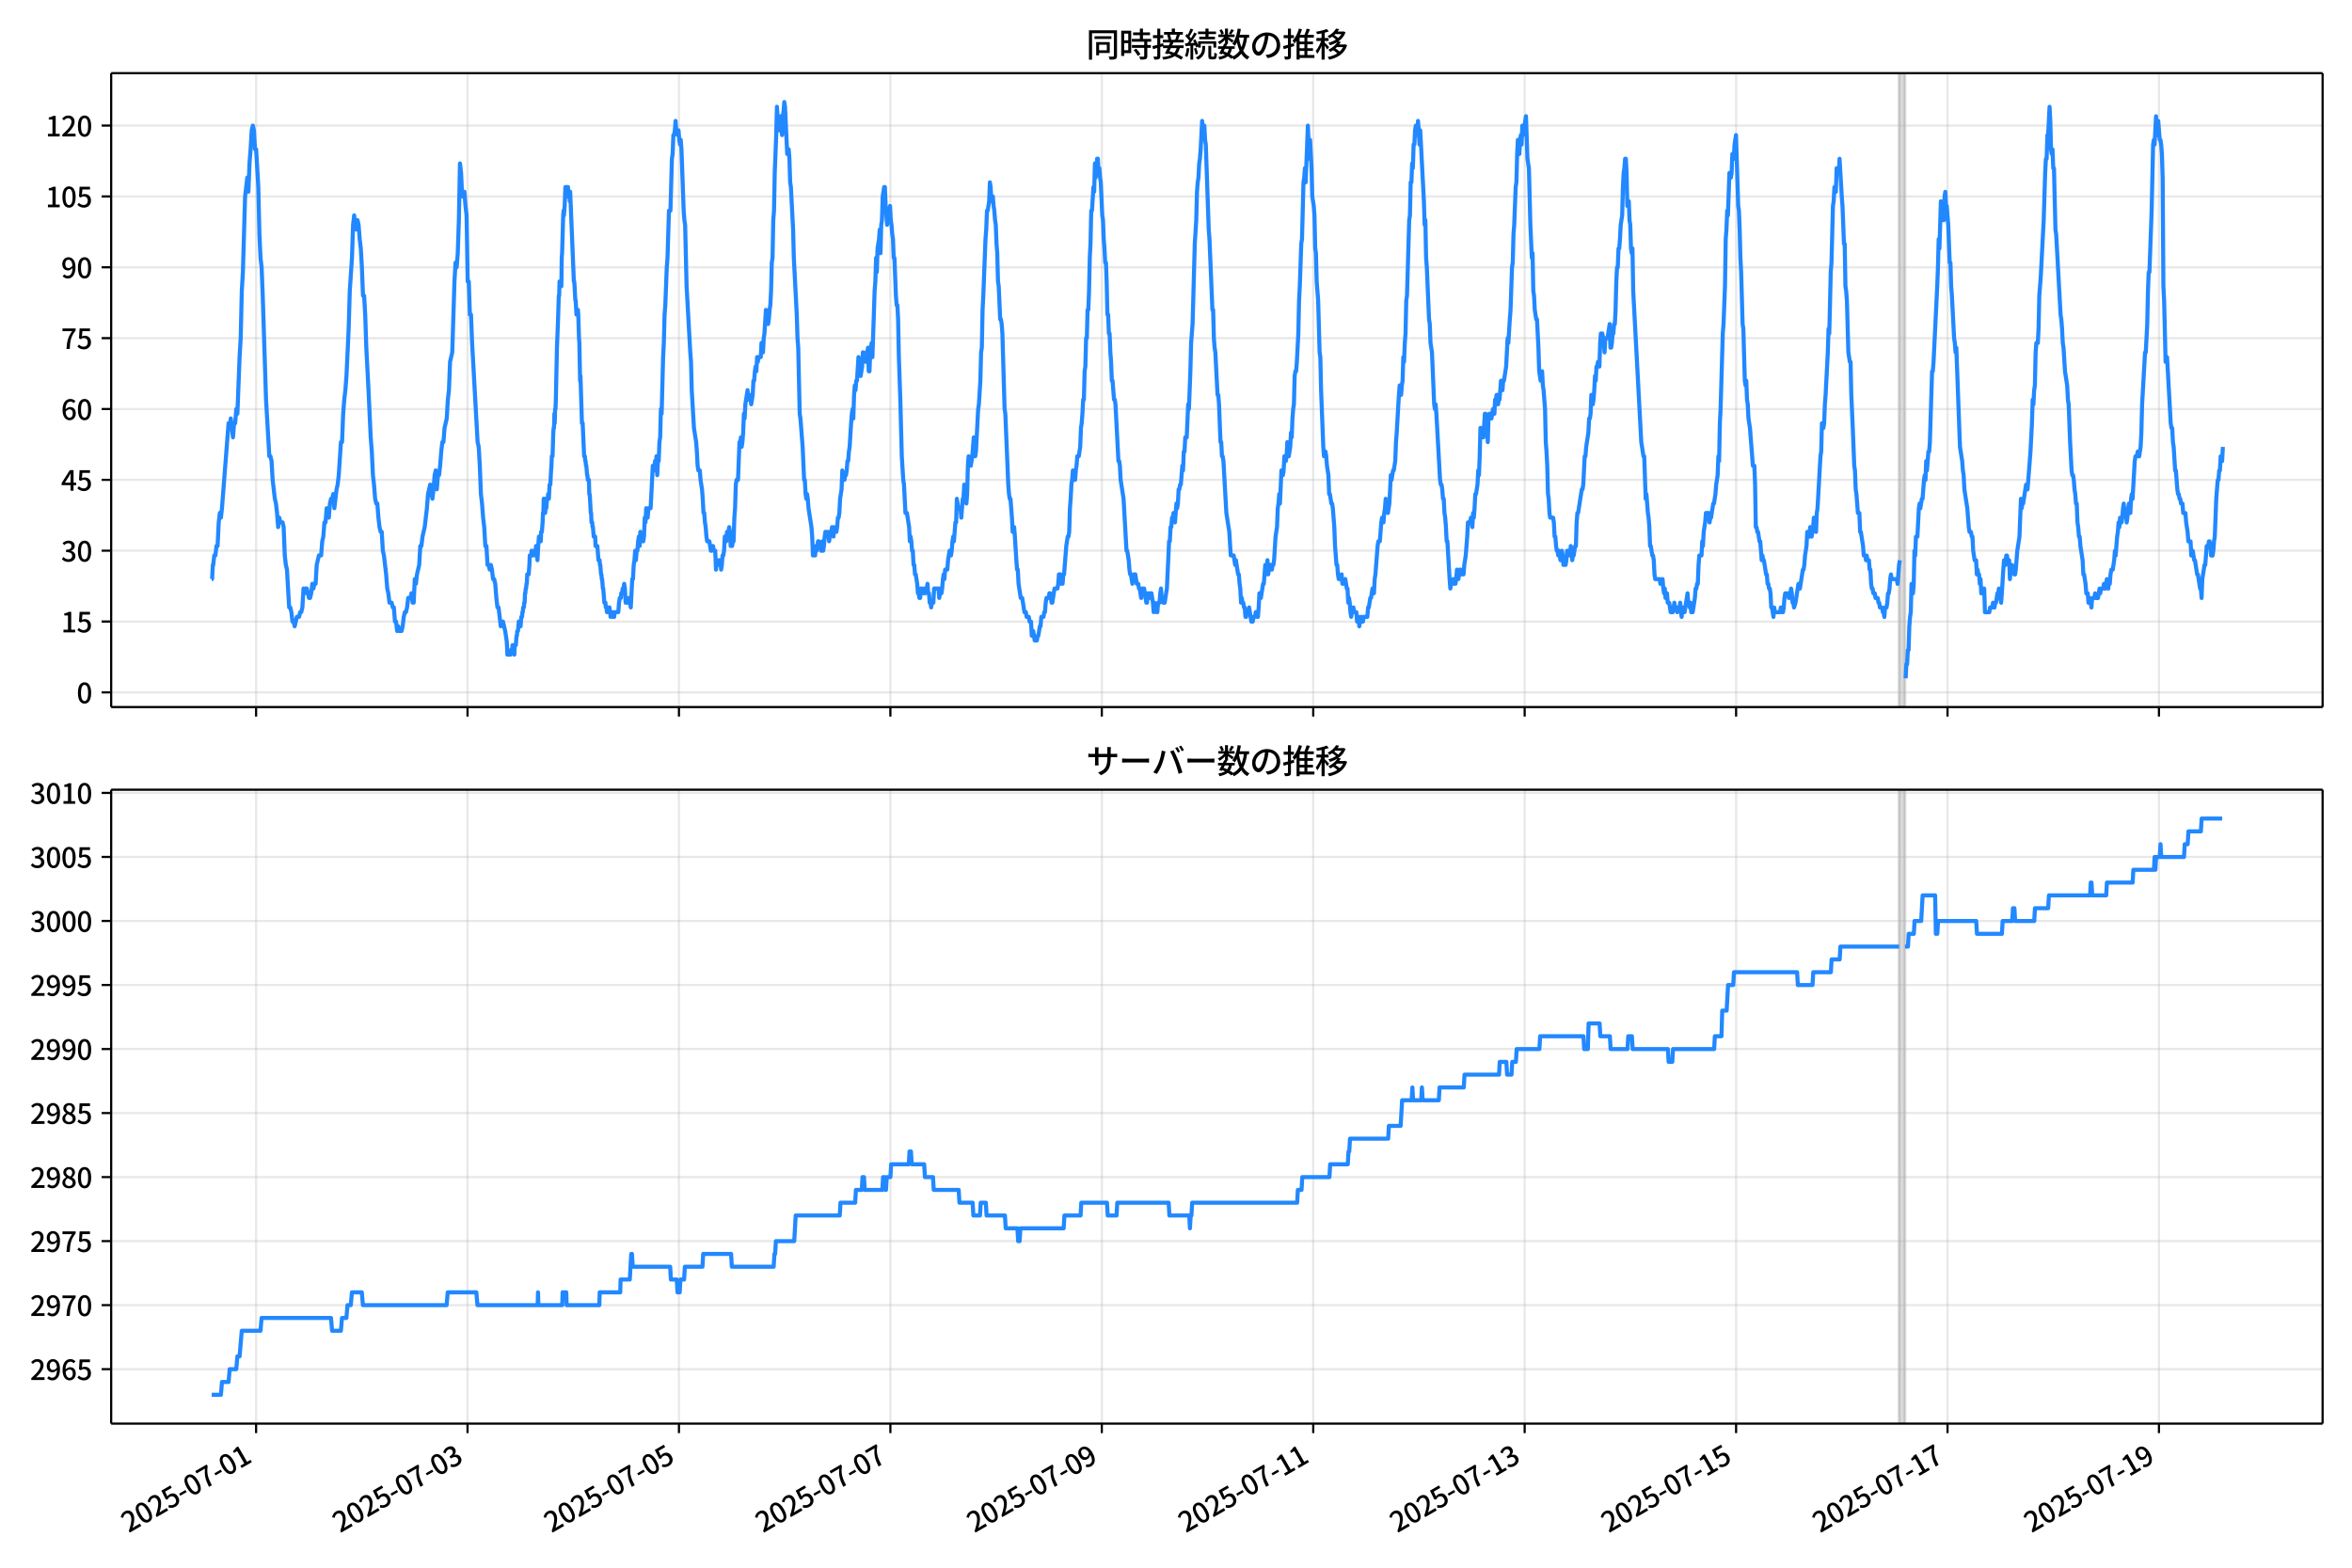 <!DOCTYPE svg  PUBLIC '-//W3C//DTD SVG 1.1//EN'  'http://www.w3.org/Graphics/SVG/1.1/DTD/svg11.dtd'>
<svg version="1.1" viewBox="0 0 864 576" xmlns="http://www.w3.org/2000/svg" xmlns:xlink="http://www.w3.org/1999/xlink">
 <defs>
  <style type="text/css">*{stroke-linejoin: round; stroke-linecap: butt}</style>
 </defs>
 <g id="aa">
  <g id="ab">
   <path d="m0 576h864v-576h-864z" fill="#fff"/>
  </g>
  <g id="ac">
   <g id="ad">
    <path d="m40.84 259.78h812.36v-232.9h-812.36z" fill="#fff"/>
   </g>
   <g id="ae">
    <path d="m697.62 259.78h2.157v-232.9h-2.157z" clip-path="url(#d)" fill="#808080" opacity=".3" stroke="#808080"/>
   </g>
   <g id="af">
    <g id="ag">
     <g id="ah">
      <path d="m94.077 259.78v-232.9" clip-path="url(#d)" fill="none" stroke="#b0b0b0" stroke-linecap="square" stroke-opacity=".3" stroke-width=".8"/>
     </g>
     <g id="ai">
      <defs>
       <path id="f" d="m0 0v3.5" stroke="#000" stroke-width=".8"/>
      </defs>
      <use x="94.077" y="259.778" stroke="#000000" stroke-width=".8" xlink:href="#f"/>
     </g>
    </g>
    <g id="aj">
     <g id="ak">
      <path d="m171.74 259.78v-232.9" clip-path="url(#d)" fill="none" stroke="#b0b0b0" stroke-linecap="square" stroke-opacity=".3" stroke-width=".8"/>
     </g>
     <g id="al">
      <use x="171.744" y="259.778" stroke="#000000" stroke-width=".8" xlink:href="#f"/>
     </g>
    </g>
    <g id="am">
     <g id="an">
      <path d="m249.41 259.78v-232.9" clip-path="url(#d)" fill="none" stroke="#b0b0b0" stroke-linecap="square" stroke-opacity=".3" stroke-width=".8"/>
     </g>
     <g id="ao">
      <use x="249.411" y="259.778" stroke="#000000" stroke-width=".8" xlink:href="#f"/>
     </g>
    </g>
    <g id="ap">
     <g id="aq">
      <path d="m327.08 259.78v-232.9" clip-path="url(#d)" fill="none" stroke="#b0b0b0" stroke-linecap="square" stroke-opacity=".3" stroke-width=".8"/>
     </g>
     <g id="ar">
      <use x="327.079" y="259.778" stroke="#000000" stroke-width=".8" xlink:href="#f"/>
     </g>
    </g>
    <g id="as">
     <g id="at">
      <path d="m404.75 259.78v-232.9" clip-path="url(#d)" fill="none" stroke="#b0b0b0" stroke-linecap="square" stroke-opacity=".3" stroke-width=".8"/>
     </g>
     <g id="au">
      <use x="404.746" y="259.778" stroke="#000000" stroke-width=".8" xlink:href="#f"/>
     </g>
    </g>
    <g id="av">
     <g id="aw">
      <path d="m482.41 259.78v-232.9" clip-path="url(#d)" fill="none" stroke="#b0b0b0" stroke-linecap="square" stroke-opacity=".3" stroke-width=".8"/>
     </g>
     <g id="ax">
      <use x="482.413" y="259.778" stroke="#000000" stroke-width=".8" xlink:href="#f"/>
     </g>
    </g>
    <g id="ay">
     <g id="az">
      <path d="m560.08 259.78v-232.9" clip-path="url(#d)" fill="none" stroke="#b0b0b0" stroke-linecap="square" stroke-opacity=".3" stroke-width=".8"/>
     </g>
     <g id="ba">
      <use x="560.08" y="259.778" stroke="#000000" stroke-width=".8" xlink:href="#f"/>
     </g>
    </g>
    <g id="bb">
     <g id="bc">
      <path d="m637.75 259.78v-232.9" clip-path="url(#d)" fill="none" stroke="#b0b0b0" stroke-linecap="square" stroke-opacity=".3" stroke-width=".8"/>
     </g>
     <g id="bd">
      <use x="637.748" y="259.778" stroke="#000000" stroke-width=".8" xlink:href="#f"/>
     </g>
    </g>
    <g id="be">
     <g id="bf">
      <path d="m715.41 259.78v-232.9" clip-path="url(#d)" fill="none" stroke="#b0b0b0" stroke-linecap="square" stroke-opacity=".3" stroke-width=".8"/>
     </g>
     <g id="bg">
      <use x="715.415" y="259.778" stroke="#000000" stroke-width=".8" xlink:href="#f"/>
     </g>
    </g>
    <g id="bh">
     <g id="bi">
      <path d="m793.08 259.78v-232.9" clip-path="url(#d)" fill="none" stroke="#b0b0b0" stroke-linecap="square" stroke-opacity=".3" stroke-width=".8"/>
     </g>
     <g id="bj">
      <use x="793.082" y="259.778" stroke="#000000" stroke-width=".8" xlink:href="#f"/>
     </g>
    </g>
   </g>
   <g id="bk">
    <g id="bl">
     <g id="bm">
      <path d="m40.84 254.4h812.36" clip-path="url(#d)" fill="none" stroke="#b0b0b0" stroke-linecap="square" stroke-opacity=".3" stroke-width=".8"/>
     </g>
     <g id="bn">
      <defs>
       <path id="h" d="m0 0h-3.5" stroke="#000" stroke-width=".8"/>
      </defs>
      <use x="40.84" y="254.398" stroke="#000000" stroke-width=".8" xlink:href="#h"/>
     </g>
     <g id="bo">
      <!-- 0 -->
      <g transform="translate(28.14 258.38) scale(.1 -.1)">
       <defs>
        <path id="a" transform="scale(.016)" d="m1830-90q-460 0-806 275-346 276-535 823-188 547-188 1366 0 820 188 1357 189 538 535 803 346 266 806 266 461 0 800-269 340-269 528-803 189-534 189-1354 0-819-189-1366-188-547-528-823-339-275-800-275zm0 589q237 0 422 185 186 186 288 599 103 413 103 1091 0 679-103 1082-102 403-288 582-185 180-422 180-236 0-422-180-186-179-292-582-105-403-105-1082 0-678 105-1091 106-413 292-599 186-185 422-185z"/>
       </defs>
       <use xlink:href="#a"/>
      </g>
     </g>
    </g>
    <g id="bp">
     <g id="bq">
      <path d="m40.84 228.37h812.36" clip-path="url(#d)" fill="none" stroke="#b0b0b0" stroke-linecap="square" stroke-opacity=".3" stroke-width=".8"/>
     </g>
     <g id="br">
      <use x="40.84" y="228.366" stroke="#000000" stroke-width=".8" xlink:href="#h"/>
     </g>
     <g id="bs">
      <!-- 15 -->
      <g transform="translate(22.44 232.35) scale(.1 -.1)">
       <defs>
        <path id="k" transform="scale(.016)" d="m544 0v608h1037v3277h-845v467q333 58 579 147 247 90 451 218h557v-4109h915v-608h-2694z"/>
        <path id="e" transform="scale(.016)" d="m1715-90q-365 0-653 90t-506 237q-217 147-383 307l352 480q134-134 294-246t361-183q202-70 452-70 262 0 473 118 212 119 333 346 122 227 122 541 0 460-247 716-246 256-649 256-224 0-384-64t-365-198l-365 237 141 2240h2387v-627h-1747l-109-1204q154 77 307 118 154 42 340 42 397 0 723-160t518-490q192-329 192-847 0-519-224-887t-586-560q-361-192-777-192z"/>
       </defs>
       <use xlink:href="#k"/>
       <use transform="translate(57)" xlink:href="#e"/>
      </g>
     </g>
    </g>
    <g id="bt">
     <g id="bu">
      <path d="m40.84 202.33h812.36" clip-path="url(#d)" fill="none" stroke="#b0b0b0" stroke-linecap="square" stroke-opacity=".3" stroke-width=".8"/>
     </g>
     <g id="bv">
      <use x="40.84" y="202.334" stroke="#000000" stroke-width=".8" xlink:href="#h"/>
     </g>
     <g id="bw">
      <!-- 30 -->
      <g transform="translate(22.44 206.32) scale(.1 -.1)">
       <defs>
        <path id="l" transform="scale(.016)" d="m1715-90q-371 0-656 90t-503 240q-217 150-377 323l359 474q211-205 479-359 269-153 634-153 269 0 467 92 199 93 311 266t112 423q0 256-125 451t-429 300q-304 106-835 106v551q467 0 732 105 266 106 384 291 119 186 119 423 0 307-192 489-192 183-531 183-269 0-503-119-233-118-438-316l-384 460q282 256 614 413 333 157 737 157 422 0 748-144 327-144 512-413 186-269 186-659 0-403-221-685-221-281-592-422v-26q269-70 490-227t349-400 128-557q0-422-215-726-214-304-573-468-358-163-787-163z"/>
       </defs>
       <use xlink:href="#l"/>
       <use transform="translate(57)" xlink:href="#a"/>
      </g>
     </g>
    </g>
    <g id="bx">
     <g id="by">
      <path d="m40.84 176.3h812.36" clip-path="url(#d)" fill="none" stroke="#b0b0b0" stroke-linecap="square" stroke-opacity=".3" stroke-width=".8"/>
     </g>
     <g id="bz">
      <use x="40.84" y="176.302" stroke="#000000" stroke-width=".8" xlink:href="#h"/>
     </g>
     <g id="ca">
      <!-- 45 -->
      <g transform="translate(22.44 180.29) scale(.1 -.1)">
       <defs>
        <path id="x" transform="scale(.016)" d="m2170 0v3072q0 192 12 457 13 266 20 458h-26q-90-179-183-365-92-185-195-364l-921-1415h2579v-576h-3328v493l1875 2957h858v-4717h-691z"/>
       </defs>
       <use xlink:href="#x"/>
       <use transform="translate(57)" xlink:href="#e"/>
      </g>
     </g>
    </g>
    <g id="cb">
     <g id="cc">
      <path d="m40.84 150.27h812.36" clip-path="url(#d)" fill="none" stroke="#b0b0b0" stroke-linecap="square" stroke-opacity=".3" stroke-width=".8"/>
     </g>
     <g id="cd">
      <use x="40.84" y="150.271" stroke="#000000" stroke-width=".8" xlink:href="#h"/>
     </g>
     <g id="ce">
      <!-- 60 -->
      <g transform="translate(22.44 154.26) scale(.1 -.1)">
       <defs>
        <path id="q" transform="scale(.016)" d="m1971-90q-339 0-634 144-294 144-518 435-224 292-352 733-128 442-128 1044 0 678 147 1161 148 483 397 784 250 301 570 445t665 144q397 0 688-147 292-147 490-359l-403-448q-128 154-327 253-198 99-409 99-307 0-567-182-259-182-413-605-153-422-153-1145 0-608 115-1002t326-589q212-195 493-195 212 0 375 121 163 122 259 343t96 522q0 300-90 511-89 212-259 320-169 109-419 109-211 0-451-134t-458-461l-25 538q134 192 313 323t374 201q196 71 375 71 397 0 694-163 298-163 467-490 170-326 170-825 0-468-195-817-195-348-512-544-317-195-701-195z"/>
       </defs>
       <use xlink:href="#q"/>
       <use transform="translate(57)" xlink:href="#a"/>
      </g>
     </g>
    </g>
    <g id="cf">
     <g id="cg">
      <path d="m40.84 124.24h812.36" clip-path="url(#d)" fill="none" stroke="#b0b0b0" stroke-linecap="square" stroke-opacity=".3" stroke-width=".8"/>
     </g>
     <g id="ch">
      <use x="40.84" y="124.239" stroke="#000000" stroke-width=".8" xlink:href="#h"/>
     </g>
     <g id="ci">
      <!-- 75 -->
      <g transform="translate(22.44 128.22) scale(.1 -.1)">
       <defs>
        <path id="i" transform="scale(.016)" d="m1235 0q32 646 109 1187t224 1024 384 941 576 938h-2208v627h3027v-455q-409-512-665-989-256-476-397-969t-205-1053-90-1251h-755z"/>
       </defs>
       <use xlink:href="#i"/>
       <use transform="translate(57)" xlink:href="#e"/>
      </g>
     </g>
    </g>
    <g id="cj">
     <g id="ck">
      <path d="m40.84 98.207h812.36" clip-path="url(#d)" fill="none" stroke="#b0b0b0" stroke-linecap="square" stroke-opacity=".3" stroke-width=".8"/>
     </g>
     <g id="cl">
      <use x="40.84" y="98.207" stroke="#000000" stroke-width=".8" xlink:href="#h"/>
     </g>
     <g id="cm">
      <!-- 90 -->
      <g transform="translate(22.44 102.19) scale(.1 -.1)">
       <defs>
        <path id="j" transform="scale(.016)" d="m1562-90q-410 0-708 150-297 151-502 356l403 461q141-160 346-256t422-96q224 0 425 102 202 103 352 333 151 230 237 614 87 384 87 941 0 589-115 970t-323 563-496 182q-205 0-372-118-166-118-262-336t-96-525q0-301 86-512 87-211 259-323 173-112 417-112 224 0 460 141 237 141 448 461l32-544q-134-180-313-314t-371-208-384-74q-391 0-689 166-297 167-467 496-169 330-169 823 0 467 195 816t515 541 698 192q339 0 636-138 298-137 519-419 221-281 349-710t128-1018q0-691-141-1187t-391-807q-249-310-563-461-313-150-652-150z"/>
       </defs>
       <use xlink:href="#j"/>
       <use transform="translate(57)" xlink:href="#a"/>
      </g>
     </g>
    </g>
    <g id="cn">
     <g id="co">
      <path d="m40.84 72.175h812.36" clip-path="url(#d)" fill="none" stroke="#b0b0b0" stroke-linecap="square" stroke-opacity=".3" stroke-width=".8"/>
     </g>
     <g id="cp">
      <use x="40.84" y="72.175" stroke="#000000" stroke-width=".8" xlink:href="#h"/>
     </g>
     <g id="cq">
      <!-- 105 -->
      <g transform="translate(16.74 76.16) scale(.1 -.1)">
       <use xlink:href="#k"/>
       <use transform="translate(57)" xlink:href="#a"/>
       <use transform="translate(114)" xlink:href="#e"/>
      </g>
     </g>
    </g>
    <g id="cr">
     <g id="cs">
      <path d="m40.84 46.144h812.36" clip-path="url(#d)" fill="none" stroke="#b0b0b0" stroke-linecap="square" stroke-opacity=".3" stroke-width=".8"/>
     </g>
     <g id="ct">
      <use x="40.84" y="46.144" stroke="#000000" stroke-width=".8" xlink:href="#h"/>
     </g>
     <g id="cu">
      <!-- 120 -->
      <g transform="translate(16.74 50.129) scale(.1 -.1)">
       <defs>
        <path id="b" transform="scale(.016)" d="m282 0v429q697 621 1164 1136 468 515 701 956 234 442 234 826 0 256-87 451-86 196-262 301-176 106-445 106-275 0-506-151-230-150-422-368l-416 410q301 333 637 518 336 186 803 186 429 0 749-176t496-493 176-745q0-455-224-919t-615-935q-390-470-889-950 186 20 394 36t374 16h1184v-634h-3046z"/>
       </defs>
       <use xlink:href="#k"/>
       <use transform="translate(57)" xlink:href="#b"/>
       <use transform="translate(114)" xlink:href="#a"/>
      </g>
     </g>
    </g>
   </g>
   <g id="cv">
    <path d="m77.765 212.75h.145l.28-5.206h.143l.382-3.471h.404l.406-3.471h.404l.419-8.677.403-3.471.405 1.736.381-3.471 2.427-31.238.405 1.736.405-3.471.809 6.942.405-5.206h.405l.405-5.206.405 1.736.809-20.825.405-6.942.405-17.355.405-6.942.809-27.767.809-6.942.405 5.206.405-10.413.405-5.206.405-6.942.405-1.736.405 1.736.405 6.942h.405l.809 13.884.405 17.355.405 8.677.405 3.471.405 10.413 1.214 38.18 1.214 20.825h.405l.405 1.736.405 6.942.809 6.942.405 1.736.405 3.471.405 5.206.405-3.471.405 1.736h.809l.405 1.736.405 10.413.405 3.471.405 1.736.809 13.884h.405l.405 1.736.405 3.471h.405l.405 1.736.809-3.471h.809l.405-1.736h.405l.405-1.736.405-6.942.405 1.736.405-1.736h.405l.809 3.471h.405l.405-1.736.405-3.471.405 1.736.405-1.736h.405l.405-6.942.809-3.471h.809l.405-5.206.405-1.736.405-5.206h.405l.405-5.206.809 3.471.405-5.206.405-1.736h.405l.405-1.736.405 5.206.809-6.942.405-1.736.405-3.471.809-12.148h.405l.405-10.413.405-5.206.405-3.471.405-5.206.809-17.355.405-13.884.809-12.148.405-12.148.405-3.471.405 3.471.405 1.736.405-3.471.405 1.736.405 5.206.405 3.471.405 6.942.405 10.413h.405l.405 6.942.405 12.148.809 15.619.809 17.355.405 5.206.405 8.677.405 3.471.405 5.206.405 1.736h.405l.405 5.206.405 3.471.405 1.736h.405l.405 6.942.405 1.736.809 6.942.405 5.206.405 1.736.405 3.471h.809l.405 1.736h.405l.405 5.206h.405l.405 3.471.405-1.736.405 1.736h.809l.405-1.736.405-3.471.405-1.736h.405l.405-1.736.405-3.471h.809l.405-1.736.405 3.471h.405l.405-8.677.405 1.736.405-3.471.809-3.471.405-6.942h.405l.405-3.471.809-3.471.809-6.942.405-5.206.809-3.471.405 3.471.405 1.736.405-3.471.405-5.206.405-1.736.405 6.942.405-5.206h.405l.405-3.471.405-5.206.405-3.471h.405l.405-5.206.809-3.471.405-6.942.405-3.471.405-10.413.809-3.471.809-26.032.405-6.942.405 1.736.405-5.206.405-12.148.405-20.825.405 3.471.405 8.677h.405l.405-1.736.405 5.206.405 3.471.405 24.296h.405l.405 12.148h.405l.405 10.413 2.023 36.445.405 1.736.405 6.942.405 10.413.405 3.471.405 5.206.405 3.471.405 6.942h.405l.405 6.942h.405l.405 1.736.405-1.736.405 1.736.405 3.471h.405l.405 1.736.405 5.206.405 3.471h.405l.809 6.942.405-1.736h.405l.809 3.471.539 3.471.135 1.736.135 3.471h1.214l.135-1.736h.405l.135-1.736h.27l.135 1.736h.135l.135 1.736.135-3.471h.405l.27-3.471h.135l.135-1.736h.27l.27-3.471h.539l.135 1.736.27-3.471h.27l.135-1.736h.135l.135-1.736h.27l.135-1.736h.135l.135-3.471h.135l.135-1.736h.135l.135-1.736h.135l.135-3.471h.539l.27-3.471.135-3.471h.539l.135-1.736.135 1.736h.539l.135-1.736h.539l.135 1.736.135-3.471.135 1.736h.135l.27 3.471.27-5.206.27-3.471.135 1.736h.135l.135-1.736h.135l.135 1.736.135-3.471h.27l.27-3.471.135-3.471h.135l.135-5.206h.405l.135 5.206.135-1.736h.27l.27-3.471h.27l.135-1.736.135 1.736h.135l.27-5.206h.27l.27-5.206.135-1.736.135-3.471h.27l.27-8.677.135-1.736h.135l.135-5.206.135 3.471.135-5.206h.135l.135-3.471.405-19.09.405-10.413.27-8.677h.135l.135-5.206.135 1.736.135-1.736.135 1.736.135-1.736.135 1.736.135-10.413.135-1.736.405-13.884.135-1.736.135 1.736.27-3.471.27-6.942.135 3.471h.27l.135-3.471h.405l.135 1.736h.27l.27 3.471.135-3.471 1.348 32.974h.135l.135 1.736.27 5.206h.135l.27 5.206.135-1.736h.135l.135 1.736.135-1.736.135 1.736.27 8.677.135 1.736.27 13.884.135-1.736.539 17.355h.27l.539 12.148h.27l.135 1.736h.135l.135 1.736h.135l.27 3.471h.135l.135 1.736h.405l.135 5.206h.135l.135 1.736.27 5.206h.135l.135 3.471h.27l.135 1.736h.135l.27 3.471h.539l.135 3.471h.674l.405 5.206h.405l.135 1.736h.135l.27 3.471h.135l.135 1.736h.135l.27 3.471h.135l.405 5.206h.405l.135 1.736h.27l.135 1.736h.539l.135-1.736.135 1.736.135-1.736.135 1.736h.135l.135 1.736.135-1.736h.539l.135 1.736h.539l.135-1.736h1.348l.27-3.471.27-1.736h.405l.135-1.736h.27l.27-1.736h.27l.27-1.736.27 1.736.27 5.206h.809l.27-1.736h.27l.539 3.471.539-10.413h.27l.27-5.206.27-1.736.27-3.471.27 3.471.27-3.471h.27l.27-3.471.27-1.736.27 3.471.27-5.206.27 3.471h.809l.27-1.736.27-6.942.27 1.736.27-5.206.27 3.471h.27l.27-3.471h.809l.809-15.619h.27l.27 1.736.27-3.471.27 1.736.27-3.471.27 6.942.27-5.206h.27l.27-6.942.27-1.736.27-10.413.27 1.736.539-20.825.27-5.206.27-10.413.27-3.471.539-13.884.27-3.471.539-17.355h.539l.539-19.09.27-1.736.27-6.942h.27l.27-1.736.27-3.471.27 3.471h.27l.27 1.736.27-1.736.27 3.471.27 1.736.27-1.736.27 3.471.809 22.561.27 3.471.27 1.736.539 22.561 1.348 24.296.27 3.471.27 10.413.809 13.884.809 5.206.27 3.471.27 5.206.27 1.736h.539l.27 3.471.539 3.471.27 3.471.27 5.206h.27l.27 3.471.27 1.736.27 3.471.27 1.736h.809l.539 3.471h.27l.27-1.736h.27l.27 1.736h.539l.27 6.942.27-3.471.27 1.736h.27l.27-1.736h.539l.27 3.471.27-1.736.27-3.471h.27l.27-1.736.27-5.206.27 1.736h.27l.27-3.471h.539l.27-1.736.27 1.736.27 5.206.27-1.736.27 1.736.27-1.736h.27l.27-8.677.27-3.471.27-8.677.27-1.736h.539l.539-13.884h.27l.27-1.736.27 3.471.27-1.736.27-3.471.27-6.942.27 1.736.27-5.206.809-5.206.27 3.471.27-1.736h.27l.539 3.471.539-3.471.27-5.206h.27l.27-3.471.27-1.736.27 1.736.27-5.206.27 1.736.27-1.736h.809l.27-5.206.27 3.471h.27l.27-5.206.27-1.736.539-8.677.27 3.471.27-1.736.27 3.471.27-1.736.27-3.471.27-1.736.27-5.206.27-10.413.27-1.736.27-13.884.27-3.471.27-13.884.539-13.884.27-10.413.539 8.677.27-3.471h.27l.27-1.736.27 5.206.27 1.736.27-6.942.27-1.736.27-3.471.27 1.736.809 17.355.27-1.736h.27l.27 3.471.27 8.677.27 1.736.809 15.619.27 10.413 1.079 20.825.27 8.677.27 3.471.539 24.296.27 1.736.809 10.413.539 12.148h.27l.27 5.206.27 1.736.27-1.736.27 1.736.27 3.471 1.079 6.942.27 3.471.27 6.942h.809l.27-3.471.27 1.736.539-3.471h.27l.27 1.736h.27l.27 1.736h.27l.27-3.471.27 3.471.27-1.736.27-3.471.27-1.736h.27l.27 1.736h.27l.27-1.736.27 3.471.539-3.471h.27l.27-1.736.539 3.471.27-3.471.27 1.736h.539l.27-1.736.27-3.471h.27l.27-1.736.27-5.206.539-3.471.27-6.942.539 3.471h.27l.27-1.736h.27l.27-1.736.27-3.471h.27l.27-3.471.27-1.736.539-8.677.27-3.471.27-1.736.27 3.471.27-8.677.27-3.471.27 1.736.27-3.471h.27l.539-8.677.27 1.736h.27l.27 5.206.539-3.471.27-5.206h.27l.27 1.736h.27l.27 1.736.809-5.206.27 8.677h.27l.27-6.942.539-3.471.27 5.206.809-24.296.27-3.471.27-8.677.27 5.206.27-8.677.539-3.471.27-3.471.27 8.677.27-10.413.27-1.736.27-8.677.539-3.471h.27l.27 6.942.539 6.942.27-3.471h.27l.539-3.471.27 5.206.27 1.736.27 3.471.27 1.736.27 6.942h.27l.539 13.884.27 3.471h.27l.27 5.206.27 13.884.539 15.619.539 20.825.539 8.677.27 1.736.539 10.413h.539l.809 5.206.27 5.206.27-1.736.27 1.736.27 3.471h.27l.27 5.206h.27l.27 3.471h.27l.539 3.471.27 3.471h.27l.27 1.736h.27l.27-3.471.27 1.736.27-1.736.27 1.736h.27l.27-1.736.27 1.736.27-1.736h.27l.27-1.736.27 3.471h.27l.27 3.471h.27l.27 1.736.27-1.736h.539l.27-5.206h1.618l.27 3.471.539-3.471.27 1.736.27-1.736.27-3.471.27-1.736.27 1.736.27-3.471h.809l.27-3.471.539-3.471.27 1.736h.27l.27-1.736.27-3.471.27-1.736.27 1.736.539-6.942h.27l.27-8.677.539 3.471h.809l.27 3.471.539-6.942h.27l.27-5.206.27 3.471.539 3.471.27-3.471.27-10.413.27-3.471.27 3.471h.539l.539-3.471.539-6.942.27 1.736.27 5.206.27-1.736.809-15.619.27-1.736.539-8.677.27-10.413.27-1.736.27-13.884.27-5.206.809-20.825.27-3.471.27-6.942h.27l.539-3.471.27-6.942.27 1.736.27 5.206.27-1.736h.27l.27 3.471.27 1.736.27 3.471.27 1.736.27 6.942.27 3.471.27 10.413.27 1.736.539 12.148h.27l.27 1.736.27 3.471.809 27.767.27 1.736 1.079 26.032.27 3.471.27 1.736h.27l.539 6.942.27 5.206.27-1.736h.27l.27 3.471.539 8.677.27 3.471h.27l.27 5.206.809 5.206h.539l.809 5.206h.539l.27 1.736h.809l.27 1.736h.539l.27 5.206.27-1.736h.27l.539 3.471h.809l.27-1.736h.27l.539-3.471h.27l.27-3.471h.809l.27-1.736h.27l.27-3.471.27-1.736h.809l.27-1.736h.27l.539 3.471h.27l.809-5.206h1.079l.27-1.736.27-3.471h.539l.27 3.471h.539l.27-3.471h.27l.809-10.413.539-3.471h.27l.27-1.736.27-8.677.27-3.471.27-5.206.27-1.736.27-3.471.27 1.736.27-1.736.27 3.471.27-3.471.27-1.736.27-3.471h.539l.539-3.471.27-6.942.27-1.736.27-3.471.27-5.206h.27l.27-10.413.27-1.736.27-10.413h.27l.27-10.413h.27l.27-6.942.27-12.148.27-5.206.27-12.148h.27l.539-8.677.27 1.736.27-10.413.27 5.206.27-1.736.27-5.206h.27l.27 5.206.27-1.736.27 3.471.27 1.736.539 12.148.27 1.736.27 6.942.27 3.471.27 5.206h.27l.27 6.942.27 12.148h.27l.27 6.942h.27l.27 6.942.27 3.471.27 6.942h.27l.539 6.942h.27l.27 1.736 1.079 20.825h.27l.27 1.736.27 5.206 1.079 6.942 1.079 19.09h.27l.539 3.471.27 3.471.27 1.736h.27l.539 3.471.539-3.471.27 1.736.27-1.736.539 3.471h.539l.27 1.736h.27l.539 3.471.27-3.471h.27l.27 1.736.27-1.736.809 5.206h.27l.27-3.471.27 1.736h.27l.27-1.736.27 1.736.27-1.736.539 3.471.27 3.471.27-3.471.27 1.736h.27l.27 1.736h.27l.27-3.471h.539l.27-3.471.27-1.736.27 3.471h.27l.27 1.736h.539l.809-5.206.809-17.355h.27l.27-5.206h.27l.27-3.471h.27l.27-1.736.539 3.471.539-6.942.27 1.736.27-1.736.27-5.206h.27l.27-1.736h.27l.539-6.942.27 1.736.27-6.942h.27l.27-5.206h.539l.539-12.148.27 1.736.539-13.884.27-10.413.539-6.942.809-29.503.539-8.677.27-10.413.27-3.471.27-1.736.27-5.206.27-1.736.27-3.471.539-10.413.27 3.471.27-1.736h.27l.27 5.206.27 1.736 1.079 31.238.27 3.471 1.079 26.032h.27l.27 10.413.27 3.471.27 1.736.809 15.619h.27l.27 3.471.539 13.884h.27l.27 5.206h.27l.27 1.736 1.079 19.09 1.079 6.942.539 8.677h1.079l.539 3.471.27-1.736.809 5.206h.27l.27 3.471.27 1.736.27 5.206.27-1.736.27 1.736h.27l.27 1.736h.27l.27 3.471h.27l.27-1.736h.539l.27-1.736.809 5.206h.539l.27-1.736h.539l.27-1.736h.27l.27 1.736h.27l.27-3.471.27-5.206.27 1.736h.27l.809-5.206h.27l.539-6.942.27 3.471.27-1.736.27-3.471.27 5.206.539-3.471h.539l.27 1.736.27-1.736h.27l.27-1.736.539-8.677.539-3.471.27-6.942.27-1.736.27-3.471.27 3.471.539-12.148h.27l.27 1.736.27-1.736.27-5.206h.27l.27 1.736.27-1.736.27-5.206.27 5.206h.27l.539-3.471.27-5.206.27 1.736.27-6.942.27-3.471.27-1.736.27-10.413.27-1.736h.27l.27-3.471.539-10.413.27-12.148.27-5.206.539-15.619.27-1.736.539-20.825.27-1.736.27-3.471.27 5.206.809-20.825.539 12.148.27-6.942.539 10.413.27 10.413.539 3.471.27 3.471.27 12.148.27 1.736.27 10.413.539 6.942.539 19.09.27 1.736.27 12.148.809 20.825.27 3.471.27-1.736h.27l.27 1.736.27 3.471.539 3.471.27 6.942h.27l.539 3.471h.27l.27 1.736.539 6.942.27 6.942.539 6.942h.27l.27 3.471.27 1.736h.809l.27-1.736.27 3.471h.809l.27-1.736.539 3.471h.27l.27 5.206.27-1.736.27 1.736.27 3.471.27 1.736.27-1.736h.27l.27-1.736.27 1.736h.809l.27 3.471.27-1.736h.27l.27 3.471.539-3.471h.27l.27 1.736h.27l.27-1.736h1.348l.27-3.471h.27l.539-3.471h.27l.539-3.471.27 1.736h.27l.27-5.206.27-1.736.809-10.413.27-1.736h.539l.539-6.942.27-1.736h.27l.27 1.736.27-3.471.27-1.736.27-3.471.27 3.471.27-1.736.27 3.471.539-3.471.539-10.413.27 1.736.539-3.471h.27l.539-3.471.27-6.942.27-3.471.809-13.884.27-3.471h.27l.27 3.471.27-3.471.27-1.736.27-8.677.27 1.736.27-6.942.27-3.471.27-12.148.27-1.736.809-27.767.27-1.736.27-12.148h.27l.27-6.942.27 1.736.27-8.677h.27l.27-5.206.27-1.736h.27l.27 3.471.27-5.206.27 3.471.27 5.206.27-5.206 1.348 26.032.27 8.677.27-1.736.27 13.884.27 3.471.809 19.09.27 1.736.27 6.942.539 3.471.809 19.09.27 1.736.27-1.736.27 3.471 1.348 24.296.27 1.736h.27l.27 1.736.27 3.471h.27l.27 5.206.27 1.736.27 3.471.27 5.206h.27l.809 13.884.27 3.471.27-1.736h.539l.27-1.736.27 1.736h.539l.27-1.736.27-3.471.539 3.471.539-3.471h.27l.27 1.736h.809l.27-3.471.539-3.471.539-6.942.27-5.206h.809l.27-1.736.539 3.471.27-5.206.27 1.736.27-3.471.27-5.206h.27l.539-3.471.27-5.206.27 1.736.27-6.942.27-10.413h.27l.27 3.471.27-3.471.27 3.471.539-8.677h.27l.27 6.942.27-1.736.27 5.206.27-8.677.27-1.736h.539l.27 1.736.539-3.471h.27l.27 1.736.27-5.206h.27l.27-1.736h.27l.27 3.471.27-1.736h.27l.539-6.942h.27l.27 3.471.27-3.471h.27l.809-5.206.539-10.413.27 1.736.539-8.677.27-3.471.539-15.619.27-1.736.27-10.413.27-3.471.539-13.884.27-1.736.27-10.413.27-5.206.27 3.471.27 1.736.27-5.206.27-1.736.27 3.471.27-6.942.27 3.471 1.079-6.942.539 15.619.539 3.471.539 20.825.539 12.148.27-1.736.27 13.884.27 1.736.27 5.206.539 3.471h.27l.539 10.413.27 8.677.539 3.471.539-3.471.27 5.206.27 1.736.539 6.942.27 12.148.27 3.471.27 5.206.27 10.413.27 1.736.27 5.206.27 1.736h1.079l.27 1.736.27 5.206h.27l.27 3.471.27 1.736h.27l.27 1.736.27-1.736.539 3.471.539-3.471.27 1.736.27 3.471.27-1.736.27 1.736h.27l.27-1.736.27-3.471h.27l.27 1.736.27-1.736.27 1.736.27-3.471.27 1.736.27 3.471.27-1.736h.27l.539-3.471h.27l.27-8.677.27-3.471h.27l1.348-8.677h.27l.27-1.736.539-10.413h.27l.27-3.471.809-5.206.27-5.206h.27l.27-1.736.27-6.942h.27l.27 3.471.27-1.736.27-3.471.27-5.206.27 1.736.27-5.206h.27l.27-1.736.27 1.736h.27l.27-8.677.27-3.471h.539l.539 3.471.27 3.471.27-5.206h.809l.809-5.206.27 8.677h.27l.27-1.736.27-3.471h.27l.27-3.471h.27l.27-5.206.27-10.413.27-5.206h.27l.27-6.942h.27l.27-3.471.27-5.206.539-3.471.27-10.413.27-5.206.27-1.736.27-3.471h.27l.27 5.206.27 12.148.27-1.736h.27l.27 6.942.27 1.736.27 8.677.27 1.736.27-1.736.27 15.619 2.966 55.534.809 5.206h.27l.539 15.619.27-1.736.539 6.942.27 1.736.27 3.471.27 6.942h.27l.539 3.471h.27l.27 1.736.27 5.206.27 1.736h1.618l.27 1.736h.27l.27-1.736h.27l.27 3.471.27 1.736.27-1.736.27 3.471.27-1.736h.27l.27 3.471h.539l.539 3.471h.809l.539-3.471.27 1.736h.539l.27 1.736.27-1.736h.539l.27-1.736.27 3.471.27 1.736.27-3.471h.27l.27 1.736h.27l1.079-6.942.27 3.471h.27l.27 1.736.27-1.736.27 3.471h.539l.809-5.206.27-3.471h.27l.27-1.736h.27l.27-6.942.27-3.471h.809l.27-5.206.27 1.736.27-5.206.539-3.471.27-3.471h1.079l.27 3.471.27-1.736h.27l.809-5.206h.27l.539-3.471.27-3.471.539-3.471.27-6.942.27 1.736.27-13.884.27-5.206.809-27.767.27-3.471.539-13.884.27-17.355.27-3.471.27-6.942.27 1.736.539-15.619.27 1.736h.27l.27-1.736.27-6.942h.27l.27 1.736.27-5.206.539-3.471.809 26.032.27 1.736.27 6.942.27 10.413.27 5.206.539 19.09.27 1.736.539 19.09.27 1.736.27-1.736.27 6.942.27 1.736.27 5.206.539 3.471 1.079 13.884h.539l.27 6.942.27 15.619h.27l.27 1.736h.27l.539 3.471h.27l.539 6.942.27-1.736.27 1.736h.27l.809 5.206h.27l.27 3.471h.27l.27 1.736h.27l.27 1.736.27 5.206h.27l.539 3.471.27-3.471.27 1.736h1.888l.27-1.736h.27l.27 1.736h.27l.27-1.736.27-3.471.27-1.736h1.079l.27 1.736.27-1.736h.27l.27-1.736.27 1.736.27 3.471h.27l.27 1.736.539-1.736 1.079-6.942.27 1.736h.27l1.079-6.942h.27l.27-1.736.27-3.471.539-3.471.27-5.206h.27l.27 1.736h.27l.27-3.471h.27l.27 3.471.539-3.471.27-3.471h.27l.27 3.471.27 1.736.27-6.942.27-1.736 1.079-19.09.27-1.736.27-10.413.27 1.736h.27l.27-1.736.27-6.942.27-3.471.809-15.619.27-8.677.27 1.736.539-22.561.27-3.471.539-20.825.27-1.736.27-5.206h.27l.27 1.736.27-8.677h.27l.27 1.736h.27l.27-5.206.809 13.884.27 3.471.539 13.884h.27l.27 15.619.27 1.736.27 3.471.539 19.09.539 3.471h.27l.27 12.148.539 12.148.539 13.884.27 1.736.27 6.942.27 1.736.539 6.942h.539l.27 6.942h.27l.809 5.206.27 3.471h.539l.27 1.736.27-1.736.27 1.736h.539l.27 3.471h.27l.27 5.206.27 1.736h.27l.27 1.736h.539l.27 1.736h.809l.27 1.736h.27l.27 1.736h.809l.27 1.736h.27l.27 1.736.27-3.471h.539l.27-1.736.27-3.471h.27l.27-1.736.27-3.471.27-1.736.27 1.736h1.888l.27 1.736.539-6.942.27-1.736m2.157 43.386.27-5.206h.27l.27-5.206h.27l.27-8.677.27-3.471.27-1.736.27-10.413.539 3.471.27-3.471.27-12.148.27 1.736.27-6.942h.539l.539-10.413.27-1.736.27 1.736.539-3.471h.27l.539-6.942.27-1.736.27 1.736.27-6.942.27 3.471.539-6.942h.27l.27-3.471.809-26.032h.27l.27-3.471 1.348-27.767.27-6.942.27-10.413.27 3.471.539-17.355.539 6.942.27-1.736.27 1.736.27-8.677.27-1.736.27 5.206h.27l.539 6.942.539 13.884h.27l.27 8.677.27 3.471.809 15.619.27 1.736.27 3.471.27-1.736 1.348 36.445.809 5.206.27 3.471.27 1.736.27 5.206 1.079 6.942.539 6.942.27 1.736h.539l.27 1.736h.27l.27 5.206.539 3.471h.539l.27 5.206.27-1.736.27 1.736h.27l.27 3.471.27-1.736.27 5.206h.539l.27-1.736h.27l.27 8.677h1.618l.27-1.736h.809l.27-1.736.27 1.736h.27l.27-1.736h.27l.539-3.471h.27l.27-1.736.27 3.471h.27l.27 1.736.27-3.471.539-8.677.27-3.471.27 1.736h.27l.27-3.471h.27l.27 1.736h.539l.27 6.942.27-3.471h.27l.27-1.736.27 1.736h.27l.27 1.736h.27l.27-1.736.539-6.942.809-5.206.539-13.884.27 3.471.27-1.736h.27l1.079-6.942h.27l.27 1.736 1.079-13.884.539-10.413.27-8.677.27 1.736.27-5.206.27-1.736.27-12.148.27-3.471h.539l.27-5.206.27-12.148.539-6.942 1.079-20.825.539-17.355.27-5.206h.27l.27-8.677h.27l.539-10.413.27 5.206.27 10.413.27 1.736.27-1.736.27 6.942h.27l.539 22.561.27 1.736 1.618 29.503.27 1.736.27 3.471.27 5.206.27 1.736.539 8.677.809 5.206.27 5.206.27 1.736.539 13.884.539 10.413.27 1.736h.27l.27 1.736.27 3.471.27 1.736.27 3.471h.27l.27 6.942.27 1.736.27 3.471h.27l.27 3.471.809 5.206.27 5.206h.27l.539 3.471.27 3.471h.539l.27 3.471h.27l.27-1.736.539 3.471.27-3.471h.809l.27-1.736.27 1.736h.809l.539-3.471.27 1.736.27-1.736h.809l.27-1.736.27 1.736h.27l.539-3.471h.27l.27 3.471.27-3.471.27 1.736.27-3.471.27-1.736h.539l.539-3.471.27-3.471.27 1.736.539-6.942.27-1.736.27-3.471.27 1.736.27-3.471.27 1.736h.27l.27-1.736.27-3.471.27-1.736.27 3.471h.539l.27 3.471.27-1.736.27-3.471.27-1.736h.27l.27 3.471.27-5.206.27-1.736.27 1.736.809-13.884.27-1.736h.539l.27-1.736h.27l.27 1.736.539-3.471.27-5.206.27-10.413 1.079-19.09h.27l.539-10.413.27-12.148.27-6.942h.27l.809-22.561.539-24.296.27-1.736.27 1.736.539-10.413.27 6.942.27-3.471.27-1.736.539 6.942h.27l.27 1.736.27 3.471.27 8.677.27 39.915.27 5.206.539 22.561.27-1.736h.27l1.348 24.296.27 1.736h.27l.27 5.206.27 1.736.539 8.677h.27l.539 6.942.27 1.736h.27l.27 1.736h.27l.27 1.736h.539l.27 3.471h.809l.27 3.471.539 3.471.27 3.471h.809l.27 5.206.27-1.736h.27l.539 3.471h.27l.809 5.206h.27l.809 5.206h.27l.27 3.471.27-6.942.809-5.206h.27l.539-6.942h.539l.27-1.736h.27l.27 1.736.27 3.471h.539l.27-1.736.27-3.471.27-1.736.539-13.884.539-6.942h.27l.27-3.471h.27l.27-5.206.27 1.736h.27l.27-5.206v0" clip-path="url(#d)" fill="none" stroke="#28f" stroke-linecap="square" stroke-width="1.5"/>
   </g>
   <g id="cw">
    <path d="m40.84 259.78v-232.9" fill="none" stroke="#000" stroke-linecap="square" stroke-width=".8"/>
   </g>
   <g id="cx">
    <path d="m853.2 259.78v-232.9" fill="none" stroke="#000" stroke-linecap="square" stroke-width=".8"/>
   </g>
   <g id="cy">
    <path d="m40.84 259.78h812.36" fill="none" stroke="#000" stroke-linecap="square" stroke-width=".8"/>
   </g>
   <g id="cz">
    <path d="m40.84 26.88h812.36" fill="none" stroke="#000" stroke-linecap="square" stroke-width=".8"/>
   </g>
   <g id="da">
    <!-- 同時接続数の推移 -->
    <g transform="translate(399.02 20.88) scale(.12 -.12)">
     <defs>
      <path id="w" transform="scale(.016)" d="m1587 3936h3232v-518h-3232v518zm320-1114h557v-2534h-557v2534zm301 0h2291v-2086h-2291v512h1734v1069h-1734v505zm-1683 2260h5113v-570h-4524v-5056h-589v5626zm4768 0h595v-4896q0-250-67-397t-227-218q-160-77-426-96t-675-19q-13 83-45 192t-77 218q-45 108-89 185 281-13 527-13 247 0 330 0 83 7 118 42 36 35 36 112v4890z"/>
      <path id="u" transform="scale(.016)" d="m2714 4672h3238v-525h-3238v525zm-244-1235h3712v-538h-3712v538zm20-1184h3635v-531h-3635v531zm1523 3155h595v-2310h-595v2310zm832-2451h589v-2823q0-230-61-364-61-135-227-199-167-70-423-86t-633-16q-20 121-78 285-57 163-121 284 275-6 509-9t310-3q77 6 106 28 29 23 29 93v2810zm-2023-1677 487 282q153-160 313-352t294-381q135-189 206-343l-519-313q-64 153-189 348-124 196-278 394-154 199-314 365zm-2086 3718h1619v-4281h-1619v544h1056v3187h-1056v550zm32-1843h1293v-537h-1293v537zm-320 1843h563v-4832h-563v4832z"/>
      <path id="v" transform="scale(.016)" d="m3866 5408h614v-870h-614v870zm-1479-653h3597v-518h-3597v518zm-230-1485h4e3v-518h-4e3v518zm825 922 519 102q64-160 121-342 58-182 96-352 39-170 45-304l-544-128q-6 134-42 313-35 180-83 365-48 186-112 346zm1856 109 589-71q-96-275-202-557-105-281-195-486l-518 77q58 147 122 329 64 183 118 372t86 336zm-2643-2106h3943v-518h-3943v518zm1408 685 602-115q-167-371-362-784t-390-797-362-685l-525 179q160 288 346 666t368 784 323 752zm-659-2157 358 403q352-102 733-240 381-137 752-304 371-166 697-336 327-169 558-329l-384-461q-218 160-532 336-313 176-685 345-371 170-755 323-384 154-742 263zm1894 1114 583-71q-122-550-353-944-230-393-604-662t-922-435q-547-167-1296-269-25 128-93 269-67 141-137 230 678 64 1168 192t819 349q330 221 531 550 202 330 304 791zm-4684 217q396 90 953 240 557 151 1120 311l77-544q-525-154-1053-311-528-156-963-284l-134 588zm121 2093h1965v-563h-1965v563zm819 1248h576v-5229q0-236-51-374t-192-208q-141-77-355-99-214-23-541-16-13 115-64 288t-109 294q205-6 381-6t234 0q64 0 92 28 29 29 29 93v5229z"/>
      <path id="t" transform="scale(.016)" d="m4058 5408h595v-1798h-595v1798zm-1415-563h3443v-499h-3443v499zm231-992h3008v-499h-3008v499zm-224-877h3475v-1203h-531v729h-2432v-729h-512v1203zm1964-877h551v-1881q0-122 22-157 23-35 106-35 25 0 92 0 68 0 135 0t99 0q51 0 83 54t45 224 19 515q90-70 234-131t259-93q-19-429-83-662-64-234-183-326-118-93-316-93-39 0-103 0t-134 0-138 0q-67 0-99 0-237 0-365 64t-176 218q-48 153-48 422v1881zm-1164-6h550v-455q0-243-48-528-48-284-186-579-137-294-409-572-272-279-727-503-70 90-192 208-121 118-230 195 416 205 665 438 250 234 371 474 122 240 164 467 42 228 42 413v442zm-2240 3309 524-192q-121-244-259-503-137-259-275-496t-259-416l-410 173q122 186 246 438 125 253 240 515 116 263 193 481zm716-743 500-230q-224-359-496-756-272-396-548-764-275-368-518-650l-358 205q179 211 377 483 199 272 387 569 189 298 358 592 170 295 298 551zm-1721-665 307 403q166-154 339-340 173-185 320-364t224-327l-326-460q-77 160-218 348-141 189-314 384-172 196-332 356zm1485-832 435 179q128-211 249-458 122-246 215-474 93-227 137-412l-473-211q-32 185-119 422-86 237-201 486-115 250-243 468zm-1530-583q422 26 998 54 576 29 1184 68l7-499q-570-45-1127-84-556-38-992-70l-70 531zm1702-992 436 135q121-276 214-596t118-556l-454-148q-26 237-112 563-86 327-202 602zm-1363 109 499-83q-57-455-163-897-105-441-253-748-51 32-134 73-83 42-170 83-86 42-144 62 148 294 234 697t131 813zm691 627h525v-2861h-525v2861z"/>
      <path id="n" transform="scale(.016)" d="m224 2022h3187v-499h-3187v499zm51 2247h3111v-487h-3111v487zm1127-1735 563-121q-154-320-333-672t-352-679q-173-326-326-582l-532 173q148 243 324 566t345 669q170 346 311 646zm934-832 563-64q-89-480-262-838t-461-614-701-432-976-298q-25 128-99 269t-157 237q659 102 1085 303 426 202 666 554t342 883zm422 3597 519-211q-147-218-298-436-150-217-278-377l-403 186q121 173 252 413 132 240 208 425zm-1203 109h563v-2957h-563v2957zm-1075-320 448 186q134-192 246-420 112-227 157-393l-467-211q-38 172-147 406t-237 432zm1094-1050 397-236q-160-263-400-529-240-265-519-489-278-224-553-378-51 103-141 237-89 135-179 218 269 109 534 294 266 186 493 416 228 231 368 467zm487-204q83-45 246-145 163-99 352-211t346-211 221-150l-327-423q-83 77-230 198-147 122-317 253-170 132-327 250-156 119-259 189l295 250zm1798 396h2311v-556h-2311v556zm115 1178 615-90q-103-640-263-1235t-384-1101q-224-505-512-889-44 57-134 134t-186 157-166 125q275 339 473 796 199 458 340 995 141 538 217 1108zm1223-1510 614-58q-147-1101-445-1940-297-838-813-1443-515-604-1321-1014-26 71-90 177-64 105-134 208-70 102-128 159 742 346 1212 880 471 535 730 1290 260 755 375 1741zm-1005-135q134-851 387-1597 253-745 659-1305 407-560 1002-874-70-57-154-150-83-93-154-189-70-96-121-179-633 371-1056 988-422 618-688 1434-265 816-425 1783l550 89zm-3309-3065 327 416q377-148 754-330 378-182 701-378 324-195 548-368l-416-435q-211 179-519 378-307 198-666 383-358 186-729 334z"/>
      <path id="s" transform="scale(.016)" d="m3686 4378q-64-493-163-1041-99-547-265-1084-192-653-432-1104t-522-688-595-237q-320 0-596 221-275 221-448 621-172 400-172 931 0 537 220 1017 221 480 611 851 391 372 909 583 519 211 1121 211 576 0 1040-186 464-185 793-515 330-329 502-771 173-441 173-941 0-672-278-1194-278-521-816-851-538-329-1318-444l-378 601q166 20 307 42t263 48q307 70 585 217 279 148 496 375 218 227 342 534 125 308 125 692t-122 713q-121 330-358 573-236 243-582 380-346 138-781 138-525 0-935-186-409-185-694-489-284-304-432-656-147-352-147-678 0-365 89-605 90-240 224-355 135-115 276-115t288 144 297 457q151 314 298 800 147 461 246 982 100 522 145 1021l684-12z"/>
      <path id="o" transform="scale(.016)" d="m2995 2925h2893v-519h-2893v519zm0-1280h2893v-519h-2893v519zm-64-1299h3232v-557h-3232v557zm1312 3577h563v-3763h-563v3763zm429 1466 634-141q-154-390-340-794-185-403-339-684l-512 140q103 199 208 458 106 259 195 528 90 269 154 493zm-1472 25 582-147q-153-518-371-1018-217-499-483-931t-573-758q-38 64-109 160-70 96-147 198-77 103-141 160 416 416 733 1034t509 1302zm128-1203h2720v-537h-2720v-4205h-582v4422l313 320h269zm-3174-2157q396 90 953 240 557 151 1120 311l77-544q-525-154-1053-311-528-156-963-284l-134 588zm121 2093h1965v-563h-1965v563zm819 1248h576v-5229q0-236-51-374t-192-208q-141-77-355-99-214-23-541-16-13 115-64 288t-109 294q205-6 381-6t234 0q64 0 92 28 29 29 29 93v5229z"/>
      <path id="m" transform="scale(.016)" d="m4051 5402 595-109q-281-493-729-941t-1107-806q-39 64-106 144t-141 153q-73 74-137 119 608 288 1011 678t614 762zm-77-557h1511v-493h-1863l352 493zm1293 0h109l109 25 384-179q-192-505-496-905t-695-701q-390-301-845-519-454-217-947-358-44 109-137 253t-176 227q448 109 867 294 419 186 777 445 359 259 631 592t419 730v96zm-1990-954 377 307q167-96 336-218 170-121 320-249 151-128 247-237l-397-332q-90 108-237 236t-317 259q-169 132-329 234zm1107-934 595-109q-307-538-803-1031-496-492-1232-876-38 64-102 144t-138 156q-74 77-138 116 455 217 807 483t604 554q253 288 407 563zm-90-589h1460v-506h-1818l358 506zm1268 0h121l109 26 384-167q-192-614-531-1075t-787-794q-448-332-983-553-534-221-1129-355-45 115-132 269-86 153-176 249 551 96 1043 285 493 189 903 473 410 285 714 669t464 883v90zm-2132-1056 410 339q186-102 384-237 198-134 371-275t282-269l-435-371q-103 128-270 272-166 144-361 288t-381 253zm-2150 3533h589v-5376h-589v5376zm-992-1242h2336v-569h-2336v569zm1024-224 365-160q-96-339-231-707-134-368-291-727-157-358-336-672-179-313-365-537-44 128-134 291t-160 272q173 192 339 457 167 266 323 570 157 304 282 618t208 595zm941 1946 416-467q-314-122-695-221-380-99-784-173-403-74-780-131-20 102-71 236-51 135-102 231 358 58 732 138 375 80 711 179t573 208zm-397-2579q58-45 179-170 122-125 266-266 144-140 259-265t160-183l-352-473q-58 102-157 255-99 154-218 317-118 164-227 311-108 147-185 237l275 237z"/>
     </defs>
     <use xlink:href="#w"/>
     <use transform="translate(100)" xlink:href="#u"/>
     <use transform="translate(200)" xlink:href="#v"/>
     <use transform="translate(300)" xlink:href="#t"/>
     <use transform="translate(400)" xlink:href="#n"/>
     <use transform="translate(500)" xlink:href="#s"/>
     <use transform="translate(600)" xlink:href="#o"/>
     <use transform="translate(700)" xlink:href="#m"/>
    </g>
   </g>
  </g>
  <g id="db">
   <g id="dc">
    <path d="m40.84 523.06h812.36v-232.9h-812.36z" fill="#fff"/>
   </g>
   <g id="dd">
    <path d="m697.62 523.06h2.157v-232.9h-2.157z" clip-path="url(#c)" fill="#808080" opacity=".3" stroke="#808080"/>
   </g>
   <g id="de">
    <g id="df">
     <g id="dg">
      <path d="m94.077 523.06v-232.9" clip-path="url(#c)" fill="none" stroke="#b0b0b0" stroke-linecap="square" stroke-opacity=".3" stroke-width=".8"/>
     </g>
     <g id="dh">
      <use x="94.077" y="523.055" stroke="#000000" stroke-width=".8" xlink:href="#f"/>
     </g>
     <g id="di">
      <!-- 2025-07-01 -->
      <g transform="translate(47.287 563.33) rotate(-30) scale(.1 -.1)">
       <defs>
        <path id="g" transform="scale(.016)" d="m301 1536v544h1689v-544h-1689z"/>
       </defs>
       <use xlink:href="#b"/>
       <use transform="translate(57)" xlink:href="#a"/>
       <use transform="translate(114)" xlink:href="#b"/>
       <use transform="translate(171)" xlink:href="#e"/>
       <use transform="translate(228)" xlink:href="#g"/>
       <use transform="translate(263.7)" xlink:href="#a"/>
       <use transform="translate(320.7)" xlink:href="#i"/>
       <use transform="translate(377.7)" xlink:href="#g"/>
       <use transform="translate(413.4)" xlink:href="#a"/>
       <use transform="translate(470.4)" xlink:href="#k"/>
      </g>
     </g>
    </g>
    <g id="dj">
     <g id="dk">
      <path d="m171.74 523.06v-232.9" clip-path="url(#c)" fill="none" stroke="#b0b0b0" stroke-linecap="square" stroke-opacity=".3" stroke-width=".8"/>
     </g>
     <g id="dl">
      <use x="171.744" y="523.055" stroke="#000000" stroke-width=".8" xlink:href="#f"/>
     </g>
     <g id="dm">
      <!-- 2025-07-03 -->
      <g transform="translate(124.95 563.33) rotate(-30) scale(.1 -.1)">
       <use xlink:href="#b"/>
       <use transform="translate(57)" xlink:href="#a"/>
       <use transform="translate(114)" xlink:href="#b"/>
       <use transform="translate(171)" xlink:href="#e"/>
       <use transform="translate(228)" xlink:href="#g"/>
       <use transform="translate(263.7)" xlink:href="#a"/>
       <use transform="translate(320.7)" xlink:href="#i"/>
       <use transform="translate(377.7)" xlink:href="#g"/>
       <use transform="translate(413.4)" xlink:href="#a"/>
       <use transform="translate(470.4)" xlink:href="#l"/>
      </g>
     </g>
    </g>
    <g id="dn">
     <g id="do">
      <path d="m249.41 523.06v-232.9" clip-path="url(#c)" fill="none" stroke="#b0b0b0" stroke-linecap="square" stroke-opacity=".3" stroke-width=".8"/>
     </g>
     <g id="dp">
      <use x="249.411" y="523.055" stroke="#000000" stroke-width=".8" xlink:href="#f"/>
     </g>
     <g id="dq">
      <!-- 2025-07-05 -->
      <g transform="translate(202.62 563.33) rotate(-30) scale(.1 -.1)">
       <use xlink:href="#b"/>
       <use transform="translate(57)" xlink:href="#a"/>
       <use transform="translate(114)" xlink:href="#b"/>
       <use transform="translate(171)" xlink:href="#e"/>
       <use transform="translate(228)" xlink:href="#g"/>
       <use transform="translate(263.7)" xlink:href="#a"/>
       <use transform="translate(320.7)" xlink:href="#i"/>
       <use transform="translate(377.7)" xlink:href="#g"/>
       <use transform="translate(413.4)" xlink:href="#a"/>
       <use transform="translate(470.4)" xlink:href="#e"/>
      </g>
     </g>
    </g>
    <g id="dr">
     <g id="ds">
      <path d="m327.08 523.06v-232.9" clip-path="url(#c)" fill="none" stroke="#b0b0b0" stroke-linecap="square" stroke-opacity=".3" stroke-width=".8"/>
     </g>
     <g id="dt">
      <use x="327.079" y="523.055" stroke="#000000" stroke-width=".8" xlink:href="#f"/>
     </g>
     <g id="du">
      <!-- 2025-07-07 -->
      <g transform="translate(280.29 563.33) rotate(-30) scale(.1 -.1)">
       <use xlink:href="#b"/>
       <use transform="translate(57)" xlink:href="#a"/>
       <use transform="translate(114)" xlink:href="#b"/>
       <use transform="translate(171)" xlink:href="#e"/>
       <use transform="translate(228)" xlink:href="#g"/>
       <use transform="translate(263.7)" xlink:href="#a"/>
       <use transform="translate(320.7)" xlink:href="#i"/>
       <use transform="translate(377.7)" xlink:href="#g"/>
       <use transform="translate(413.4)" xlink:href="#a"/>
       <use transform="translate(470.4)" xlink:href="#i"/>
      </g>
     </g>
    </g>
    <g id="dv">
     <g id="dw">
      <path d="m404.75 523.06v-232.9" clip-path="url(#c)" fill="none" stroke="#b0b0b0" stroke-linecap="square" stroke-opacity=".3" stroke-width=".8"/>
     </g>
     <g id="dx">
      <use x="404.746" y="523.055" stroke="#000000" stroke-width=".8" xlink:href="#f"/>
     </g>
     <g id="dy">
      <!-- 2025-07-09 -->
      <g transform="translate(357.96 563.33) rotate(-30) scale(.1 -.1)">
       <use xlink:href="#b"/>
       <use transform="translate(57)" xlink:href="#a"/>
       <use transform="translate(114)" xlink:href="#b"/>
       <use transform="translate(171)" xlink:href="#e"/>
       <use transform="translate(228)" xlink:href="#g"/>
       <use transform="translate(263.7)" xlink:href="#a"/>
       <use transform="translate(320.7)" xlink:href="#i"/>
       <use transform="translate(377.7)" xlink:href="#g"/>
       <use transform="translate(413.4)" xlink:href="#a"/>
       <use transform="translate(470.4)" xlink:href="#j"/>
      </g>
     </g>
    </g>
    <g id="dz">
     <g id="ea">
      <path d="m482.41 523.06v-232.9" clip-path="url(#c)" fill="none" stroke="#b0b0b0" stroke-linecap="square" stroke-opacity=".3" stroke-width=".8"/>
     </g>
     <g id="eb">
      <use x="482.413" y="523.055" stroke="#000000" stroke-width=".8" xlink:href="#f"/>
     </g>
     <g id="ec">
      <!-- 2025-07-11 -->
      <g transform="translate(435.62 563.33) rotate(-30) scale(.1 -.1)">
       <use xlink:href="#b"/>
       <use transform="translate(57)" xlink:href="#a"/>
       <use transform="translate(114)" xlink:href="#b"/>
       <use transform="translate(171)" xlink:href="#e"/>
       <use transform="translate(228)" xlink:href="#g"/>
       <use transform="translate(263.7)" xlink:href="#a"/>
       <use transform="translate(320.7)" xlink:href="#i"/>
       <use transform="translate(377.7)" xlink:href="#g"/>
       <use transform="translate(413.4)" xlink:href="#k"/>
       <use transform="translate(470.4)" xlink:href="#k"/>
      </g>
     </g>
    </g>
    <g id="ed">
     <g id="ee">
      <path d="m560.08 523.06v-232.9" clip-path="url(#c)" fill="none" stroke="#b0b0b0" stroke-linecap="square" stroke-opacity=".3" stroke-width=".8"/>
     </g>
     <g id="ef">
      <use x="560.08" y="523.055" stroke="#000000" stroke-width=".8" xlink:href="#f"/>
     </g>
     <g id="eg">
      <!-- 2025-07-13 -->
      <g transform="translate(513.29 563.33) rotate(-30) scale(.1 -.1)">
       <use xlink:href="#b"/>
       <use transform="translate(57)" xlink:href="#a"/>
       <use transform="translate(114)" xlink:href="#b"/>
       <use transform="translate(171)" xlink:href="#e"/>
       <use transform="translate(228)" xlink:href="#g"/>
       <use transform="translate(263.7)" xlink:href="#a"/>
       <use transform="translate(320.7)" xlink:href="#i"/>
       <use transform="translate(377.7)" xlink:href="#g"/>
       <use transform="translate(413.4)" xlink:href="#k"/>
       <use transform="translate(470.4)" xlink:href="#l"/>
      </g>
     </g>
    </g>
    <g id="eh">
     <g id="ei">
      <path d="m637.75 523.06v-232.9" clip-path="url(#c)" fill="none" stroke="#b0b0b0" stroke-linecap="square" stroke-opacity=".3" stroke-width=".8"/>
     </g>
     <g id="ej">
      <use x="637.748" y="523.055" stroke="#000000" stroke-width=".8" xlink:href="#f"/>
     </g>
     <g id="ek">
      <!-- 2025-07-15 -->
      <g transform="translate(590.96 563.33) rotate(-30) scale(.1 -.1)">
       <use xlink:href="#b"/>
       <use transform="translate(57)" xlink:href="#a"/>
       <use transform="translate(114)" xlink:href="#b"/>
       <use transform="translate(171)" xlink:href="#e"/>
       <use transform="translate(228)" xlink:href="#g"/>
       <use transform="translate(263.7)" xlink:href="#a"/>
       <use transform="translate(320.7)" xlink:href="#i"/>
       <use transform="translate(377.7)" xlink:href="#g"/>
       <use transform="translate(413.4)" xlink:href="#k"/>
       <use transform="translate(470.4)" xlink:href="#e"/>
      </g>
     </g>
    </g>
    <g id="el">
     <g id="em">
      <path d="m715.41 523.06v-232.9" clip-path="url(#c)" fill="none" stroke="#b0b0b0" stroke-linecap="square" stroke-opacity=".3" stroke-width=".8"/>
     </g>
     <g id="en">
      <use x="715.415" y="523.055" stroke="#000000" stroke-width=".8" xlink:href="#f"/>
     </g>
     <g id="eo">
      <!-- 2025-07-17 -->
      <g transform="translate(668.63 563.33) rotate(-30) scale(.1 -.1)">
       <use xlink:href="#b"/>
       <use transform="translate(57)" xlink:href="#a"/>
       <use transform="translate(114)" xlink:href="#b"/>
       <use transform="translate(171)" xlink:href="#e"/>
       <use transform="translate(228)" xlink:href="#g"/>
       <use transform="translate(263.7)" xlink:href="#a"/>
       <use transform="translate(320.7)" xlink:href="#i"/>
       <use transform="translate(377.7)" xlink:href="#g"/>
       <use transform="translate(413.4)" xlink:href="#k"/>
       <use transform="translate(470.4)" xlink:href="#i"/>
      </g>
     </g>
    </g>
    <g id="ep">
     <g id="eq">
      <path d="m793.08 523.06v-232.9" clip-path="url(#c)" fill="none" stroke="#b0b0b0" stroke-linecap="square" stroke-opacity=".3" stroke-width=".8"/>
     </g>
     <g id="er">
      <use x="793.082" y="523.055" stroke="#000000" stroke-width=".8" xlink:href="#f"/>
     </g>
     <g id="es">
      <!-- 2025-07-19 -->
      <g transform="translate(746.29 563.33) rotate(-30) scale(.1 -.1)">
       <use xlink:href="#b"/>
       <use transform="translate(57)" xlink:href="#a"/>
       <use transform="translate(114)" xlink:href="#b"/>
       <use transform="translate(171)" xlink:href="#e"/>
       <use transform="translate(228)" xlink:href="#g"/>
       <use transform="translate(263.7)" xlink:href="#a"/>
       <use transform="translate(320.7)" xlink:href="#i"/>
       <use transform="translate(377.7)" xlink:href="#g"/>
       <use transform="translate(413.4)" xlink:href="#k"/>
       <use transform="translate(470.4)" xlink:href="#j"/>
      </g>
     </g>
    </g>
   </g>
   <g id="et">
    <g id="eu">
     <g id="ev">
      <path d="m40.84 503.06h812.36" clip-path="url(#c)" fill="none" stroke="#b0b0b0" stroke-linecap="square" stroke-opacity=".3" stroke-width=".8"/>
     </g>
     <g id="ew">
      <use x="40.84" y="503.059" stroke="#000000" stroke-width=".8" xlink:href="#h"/>
     </g>
     <g id="ex">
      <!-- 2965 -->
      <g transform="translate(11.04 507.04) scale(.1 -.1)">
       <use xlink:href="#b"/>
       <use transform="translate(57)" xlink:href="#j"/>
       <use transform="translate(114)" xlink:href="#q"/>
       <use transform="translate(171)" xlink:href="#e"/>
      </g>
     </g>
    </g>
    <g id="ey">
     <g id="ez">
      <path d="m40.84 479.53h812.36" clip-path="url(#c)" fill="none" stroke="#b0b0b0" stroke-linecap="square" stroke-opacity=".3" stroke-width=".8"/>
     </g>
     <g id="fa">
      <use x="40.84" y="479.534" stroke="#000000" stroke-width=".8" xlink:href="#h"/>
     </g>
     <g id="fb">
      <!-- 2970 -->
      <g transform="translate(11.04 483.52) scale(.1 -.1)">
       <use xlink:href="#b"/>
       <use transform="translate(57)" xlink:href="#j"/>
       <use transform="translate(114)" xlink:href="#i"/>
       <use transform="translate(171)" xlink:href="#a"/>
      </g>
     </g>
    </g>
    <g id="fc">
     <g id="fd">
      <path d="m40.84 456.01h812.36" clip-path="url(#c)" fill="none" stroke="#b0b0b0" stroke-linecap="square" stroke-opacity=".3" stroke-width=".8"/>
     </g>
     <g id="fe">
      <use x="40.84" y="456.009" stroke="#000000" stroke-width=".8" xlink:href="#h"/>
     </g>
     <g id="ff">
      <!-- 2975 -->
      <g transform="translate(11.04 459.99) scale(.1 -.1)">
       <use xlink:href="#b"/>
       <use transform="translate(57)" xlink:href="#j"/>
       <use transform="translate(114)" xlink:href="#i"/>
       <use transform="translate(171)" xlink:href="#e"/>
      </g>
     </g>
    </g>
    <g id="fg">
     <g id="fh">
      <path d="m40.84 432.48h812.36" clip-path="url(#c)" fill="none" stroke="#b0b0b0" stroke-linecap="square" stroke-opacity=".3" stroke-width=".8"/>
     </g>
     <g id="fi">
      <use x="40.84" y="432.484" stroke="#000000" stroke-width=".8" xlink:href="#h"/>
     </g>
     <g id="fj">
      <!-- 2980 -->
      <g transform="translate(11.04 436.47) scale(.1 -.1)">
       <defs>
        <path id="p" transform="scale(.016)" d="m1830-90q-441 0-787 163-345 164-547 448-202 285-202 650 0 314 122 557t314 419 403 291v32q-256 186-442 458-185 272-185 643 0 365 176 640t480 425q304 151 694 151 410 0 704-160t457-439q164-278 164-649 0-237-96-448t-234-381q-137-169-291-278v-32q218-115 397-285 179-169 288-406t109-557q0-346-189-628-189-281-532-448-342-166-803-166zm314 2708q205 198 310 419 106 221 106 464 0 211-83 384t-247 272q-163 99-393 99-288 0-480-183-192-182-192-502 0-256 134-429 135-172 359-294t486-230zm-294-2170q236 0 418 89 183 90 285 253 103 164 103 388 0 211-90 367-89 157-246 272-157 116-368 215t-454 195q-244-173-398-426-153-252-153-553 0-237 118-416 119-179 324-282 205-102 461-102z"/>
       </defs>
       <use xlink:href="#b"/>
       <use transform="translate(57)" xlink:href="#j"/>
       <use transform="translate(114)" xlink:href="#p"/>
       <use transform="translate(171)" xlink:href="#a"/>
      </g>
     </g>
    </g>
    <g id="fk">
     <g id="fl">
      <path d="m40.84 408.96h812.36" clip-path="url(#c)" fill="none" stroke="#b0b0b0" stroke-linecap="square" stroke-opacity=".3" stroke-width=".8"/>
     </g>
     <g id="fm">
      <use x="40.84" y="408.959" stroke="#000000" stroke-width=".8" xlink:href="#h"/>
     </g>
     <g id="fn">
      <!-- 2985 -->
      <g transform="translate(11.04 412.94) scale(.1 -.1)">
       <use xlink:href="#b"/>
       <use transform="translate(57)" xlink:href="#j"/>
       <use transform="translate(114)" xlink:href="#p"/>
       <use transform="translate(171)" xlink:href="#e"/>
      </g>
     </g>
    </g>
    <g id="fo">
     <g id="fp">
      <path d="m40.84 385.43h812.36" clip-path="url(#c)" fill="none" stroke="#b0b0b0" stroke-linecap="square" stroke-opacity=".3" stroke-width=".8"/>
     </g>
     <g id="fq">
      <use x="40.84" y="385.434" stroke="#000000" stroke-width=".8" xlink:href="#h"/>
     </g>
     <g id="fr">
      <!-- 2990 -->
      <g transform="translate(11.04 389.42) scale(.1 -.1)">
       <use xlink:href="#b"/>
       <use transform="translate(57)" xlink:href="#j"/>
       <use transform="translate(114)" xlink:href="#j"/>
       <use transform="translate(171)" xlink:href="#a"/>
      </g>
     </g>
    </g>
    <g id="fs">
     <g id="ft">
      <path d="m40.84 361.91h812.36" clip-path="url(#c)" fill="none" stroke="#b0b0b0" stroke-linecap="square" stroke-opacity=".3" stroke-width=".8"/>
     </g>
     <g id="fu">
      <use x="40.84" y="361.909" stroke="#000000" stroke-width=".8" xlink:href="#h"/>
     </g>
     <g id="fv">
      <!-- 2995 -->
      <g transform="translate(11.04 365.89) scale(.1 -.1)">
       <use xlink:href="#b"/>
       <use transform="translate(57)" xlink:href="#j"/>
       <use transform="translate(114)" xlink:href="#j"/>
       <use transform="translate(171)" xlink:href="#e"/>
      </g>
     </g>
    </g>
    <g id="fw">
     <g id="fx">
      <path d="m40.84 338.38h812.36" clip-path="url(#c)" fill="none" stroke="#b0b0b0" stroke-linecap="square" stroke-opacity=".3" stroke-width=".8"/>
     </g>
     <g id="fy">
      <use x="40.84" y="338.384" stroke="#000000" stroke-width=".8" xlink:href="#h"/>
     </g>
     <g id="fz">
      <!-- 3000 -->
      <g transform="translate(11.04 342.37) scale(.1 -.1)">
       <use xlink:href="#l"/>
       <use transform="translate(57)" xlink:href="#a"/>
       <use transform="translate(114)" xlink:href="#a"/>
       <use transform="translate(171)" xlink:href="#a"/>
      </g>
     </g>
    </g>
    <g id="ga">
     <g id="gb">
      <path d="m40.84 314.86h812.36" clip-path="url(#c)" fill="none" stroke="#b0b0b0" stroke-linecap="square" stroke-opacity=".3" stroke-width=".8"/>
     </g>
     <g id="gc">
      <use x="40.84" y="314.859" stroke="#000000" stroke-width=".8" xlink:href="#h"/>
     </g>
     <g id="gd">
      <!-- 3005 -->
      <g transform="translate(11.04 318.84) scale(.1 -.1)">
       <use xlink:href="#l"/>
       <use transform="translate(57)" xlink:href="#a"/>
       <use transform="translate(114)" xlink:href="#a"/>
       <use transform="translate(171)" xlink:href="#e"/>
      </g>
     </g>
    </g>
    <g id="ge">
     <g id="gf">
      <path d="m40.84 291.33h812.36" clip-path="url(#c)" fill="none" stroke="#b0b0b0" stroke-linecap="square" stroke-opacity=".3" stroke-width=".8"/>
     </g>
     <g id="gg">
      <use x="40.84" y="291.334" stroke="#000000" stroke-width=".8" xlink:href="#h"/>
     </g>
     <g id="gh">
      <!-- 3010 -->
      <g transform="translate(11.04 295.32) scale(.1 -.1)">
       <use xlink:href="#l"/>
       <use transform="translate(57)" xlink:href="#a"/>
       <use transform="translate(114)" xlink:href="#k"/>
       <use transform="translate(171)" xlink:href="#a"/>
      </g>
     </g>
    </g>
   </g>
   <g id="gi">
    <path d="m77.765 512.47h3.39l.381-4.705h2.427l.405-4.705h2.427l.405-4.705h.809l.809-9.41h6.877l.405-4.705h25.485l.405 4.705h3.236l.405-4.705h1.618l.405-4.705h1.214l.405-4.705h3.641l.405 4.705h30.743l.405-4.705h10.517l.405 4.705h22.114l.135-4.705.135 4.705h8.764l.135-4.705h1.348l.135 4.705h12.001l.135-4.705h7.551l.135-4.705h3.371l.539-9.41h.27l.27 4.705h13.754l.27 4.705h2.157l.27 4.705h.809l.27-4.705h1.348l.27-4.705h6.472l.27-4.705h10.248l.27 4.705h15.372l.27-4.705h.27l.27-4.705h6.742l.539-9.41h16.181l.27-4.705h5.394l.27-4.705h2.157l.27-4.705h.539l.27 4.705h6.472l.27-4.705h.539l.27 4.705h.27l.27-4.705h1.348l.27-4.705h6.472l.27-4.705h.539l.27 4.705h4.585l.27 4.705h2.966l.27 4.705h9.169l.27 4.705h4.854l.27 4.705h2.427l.27-4.705h1.888l.27 4.705h6.742l.27 4.705h4.315l.27 4.705h.539l.27-4.705h15.911l.27-4.705h5.933l.27-4.705h9.439l.27 4.705h3.236l.27-4.705h18.877l.27 4.705h7.281l.27 4.705.27-4.705h.27l.27-4.705h38.564l.27-4.705h1.348l.27-4.705h9.978l.27-4.705h6.472l.27-4.705h.27l.27-4.705h14.023l.27-4.705h4.315l.539-9.41h3.506l.27-4.705.27 4.705h2.966l.27-4.705.27 4.705h5.933l.27-4.705h8.899l.27-4.705h12.675l.27-4.705h2.427l.27 4.705h1.618l.27-4.705h1.348l.27-4.705h8.36l.27-4.705h15.911l.27 4.705h1.348l.27-9.41h4.045l.27 4.705h3.506l.27 4.705h6.203l.27-4.705h1.348l.27 4.705h12.945l.27 4.705h1.348l.27-4.705h15.102l.27-4.705h2.427l.27-9.41h1.618l.539-9.41h1.888l.27-4.705h23.192l.27 4.705h5.394l.27-4.705h6.472l.27-4.705h2.966l.27-4.705h21.574m2.157 0h1.079l.27-4.705h1.888l.27-4.705h2.427l.539-9.41h4.585l.27 14.115.27-4.705.27 4.705.27-4.705h14.023l.27 4.705h9.169l.27-4.705h3.506l.27-4.705h.539l.27 4.705h7.012l.27-4.705h4.854l.27-4.705h15.102l.27-4.705h.27l.27 4.705h5.124l.27-4.705h9.439l.27-4.705h7.551l.27-4.705.27 4.705.27-4.705h1.348l.27-4.705.27 4.705h8.36l.27-4.705h1.079l.27-4.705h4.585l.27-4.705h7.551v0" clip-path="url(#c)" fill="none" stroke="#28f" stroke-linecap="square" stroke-width="1.5"/>
   </g>
   <g id="gj">
    <path d="m40.84 523.06v-232.9" fill="none" stroke="#000" stroke-linecap="square" stroke-width=".8"/>
   </g>
   <g id="gk">
    <path d="m853.2 523.06v-232.9" fill="none" stroke="#000" stroke-linecap="square" stroke-width=".8"/>
   </g>
   <g id="gl">
    <path d="m40.84 523.06h812.36" fill="none" stroke="#000" stroke-linecap="square" stroke-width=".8"/>
   </g>
   <g id="gm">
    <path d="m40.84 290.16h812.36" fill="none" stroke="#000" stroke-linecap="square" stroke-width=".8"/>
   </g>
   <g id="gn">
    <!-- サーバー数の推移 -->
    <g transform="translate(399.02 284.16) scale(.12 -.12)">
     <defs>
      <path id="z" transform="scale(.016)" d="m4685 2893q0-621-84-1111-83-489-288-877-204-387-569-691t-928-560l-544 512q448 167 781 371 333 205 550 503 218 298 323 739 106 442 106 1075v1620q0 192-10 339-9 147-22 217h723q-6-70-22-217t-16-339v-1581zm-2304 2086q-7-64-23-199-16-134-16-313v-2317q0-128 6-256 7-128 13-224 7-96 13-140h-710q6 44 12 140 7 96 13 221 7 125 7 259v2317q0 122-10 256-9 135-28 256h723zm-1978-1197q45-12 144-22t237-20q138-9 285-9h4217q237 0 394 13t246 26v-679q-76 7-240 13-163 6-393 6h-4224q-147 0-282-3-134-3-234-10-99-6-150-12v697z"/>
      <path id="r" transform="scale(.016)" d="m621 2854q109-6 265-16 157-9 339-16 183-6 349-6 128 0 352 0t509 0 598 0q314 0 624 0 311 0 586 0t486 0q212 0 327 0 230 0 416 16t301 22v-793q-109 6-308 19-198 13-409 13-109 0-324 0-214 0-489 0t-586 0q-310 0-624 0-313 0-598 0t-509 0-352 0q-262 0-525-10-262-9-428-22v793z"/>
      <path id="y" transform="scale(.016)" d="m4941 5037q83-109 176-269t182-320q90-160 154-288l-416-179q-96 192-240 448t-272 435l416 173zm723 275q83-122 182-282 100-160 196-317 96-156 153-271l-416-186q-102 205-246 454-144 250-279 429l410 173zm-4339-3360q102 262 201 556 100 295 183 612t144 630q61 314 93 602l723-147q-19-83-45-183-26-99-48-195t-42-166q-32-154-86-394t-131-512-164-551q-86-278-182-514-115-301-269-618-153-317-326-618-173-300-346-550l-697 294q301 397 563 874t429 880zm3155 198q-96 250-215 531-118 282-243 567-124 285-246 534-122 250-224 429l659 218q96-179 221-429t253-535q128-284 249-566 122-281 218-525 90-230 195-518 106-288 211-592 106-304 195-589 90-285 154-515l-729-237q-84 352-199 736t-240 768-259 723z"/>
     </defs>
     <use xlink:href="#z"/>
     <use transform="translate(100)" xlink:href="#r"/>
     <use transform="translate(200)" xlink:href="#y"/>
     <use transform="translate(300)" xlink:href="#r"/>
     <use transform="translate(400)" xlink:href="#n"/>
     <use transform="translate(500)" xlink:href="#s"/>
     <use transform="translate(600)" xlink:href="#o"/>
     <use transform="translate(700)" xlink:href="#m"/>
    </g>
   </g>
  </g>
 </g>
 <defs>
  <clipPath id="d">
   <rect x="40.84" y="26.88" width="812.36" height="232.9"/>
  </clipPath>
  <clipPath id="c">
   <rect x="40.84" y="290.16" width="812.36" height="232.9"/>
  </clipPath>
 </defs>
</svg>

